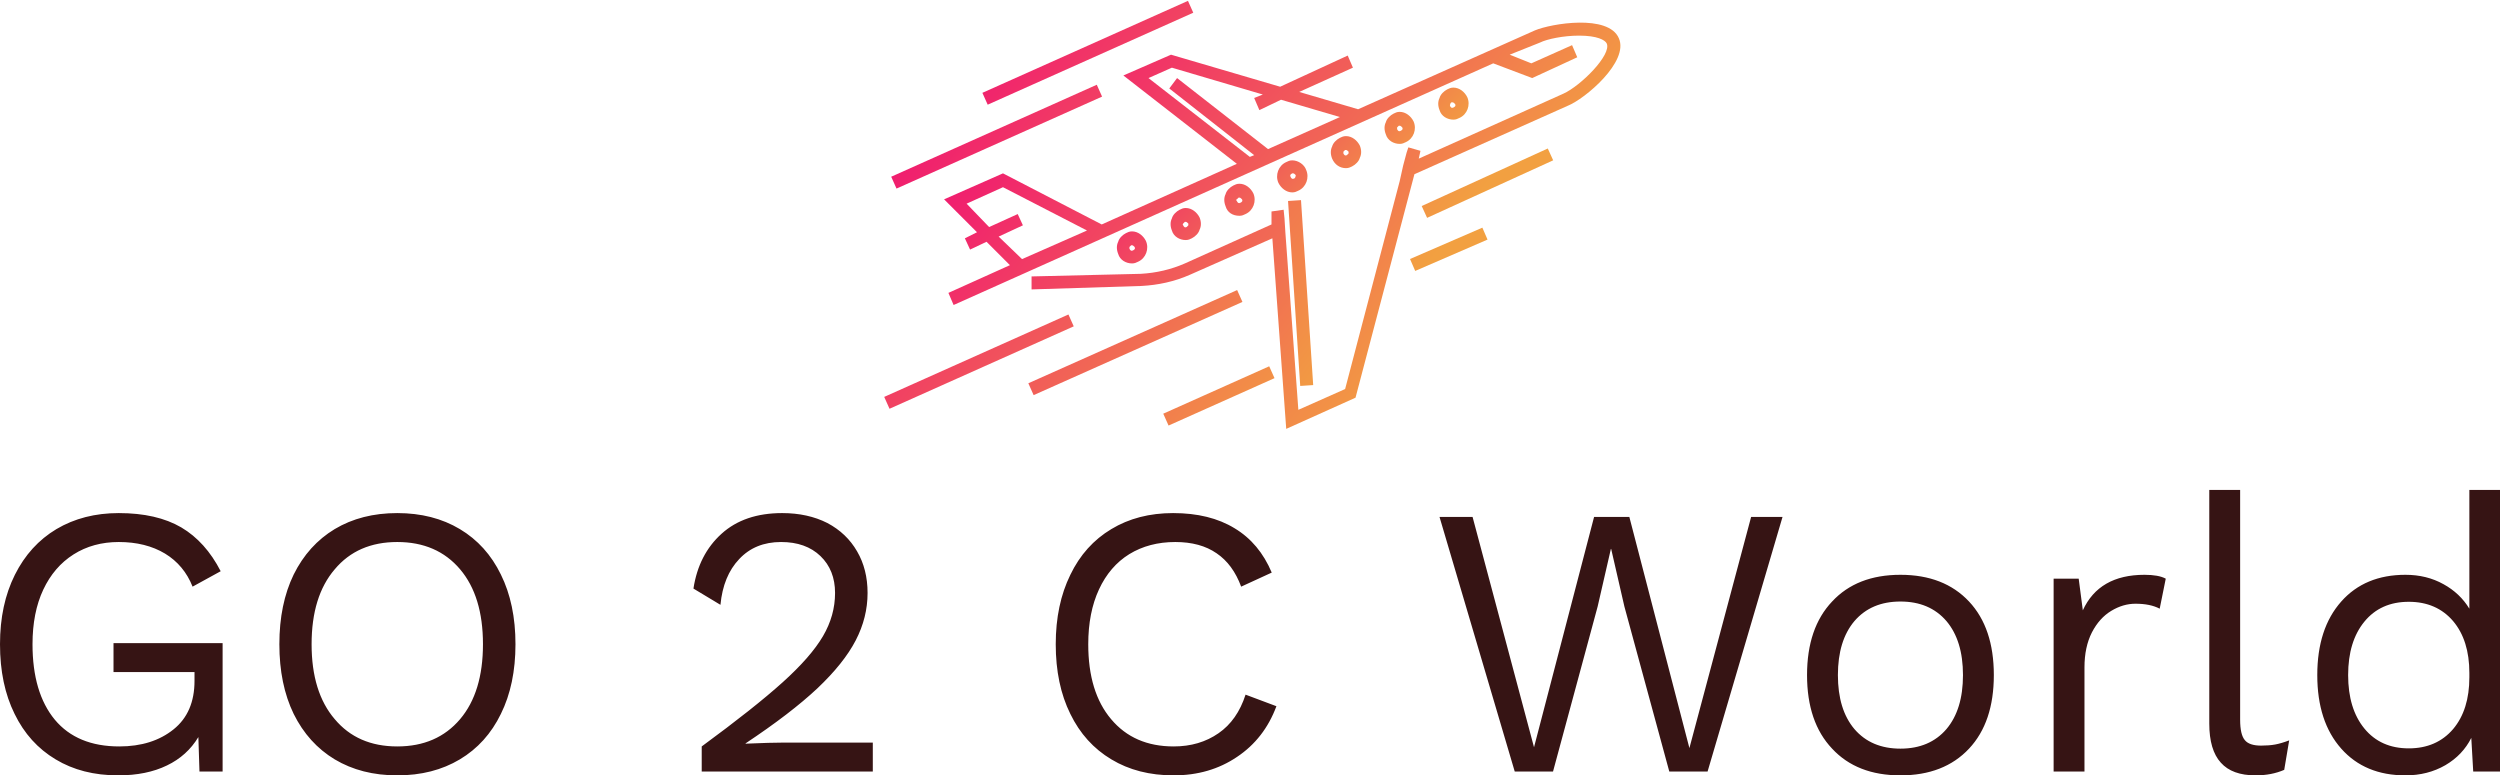 <svg data-v-423bf9ae="" xmlns="http://www.w3.org/2000/svg" viewBox="0 0 525.579 163" class="iconAbove"><!----><!----><!----><g data-v-423bf9ae="" id="3003e631-ce8b-4943-89c4-59c9af6ab515" fill="#361414" transform="matrix(5.792,0,0,5.792,-5.502,86.784)"><path d="M5.07 8.36L9.03 8.36L9.03 13.02L8.19 13.02L8.15 11.77L8.15 11.77Q7.74 12.45 7.01 12.80L7.01 12.80L7.01 12.80Q6.27 13.16 5.24 13.16L5.24 13.16L5.24 13.16Q3.93 13.16 2.97 12.58L2.97 12.58L2.97 12.58Q2.00 12.00 1.48 10.93L1.48 10.93L1.48 10.93Q0.95 9.86 0.95 8.40L0.95 8.40L0.95 8.40Q0.95 6.96 1.49 5.88L1.49 5.88L1.49 5.88Q2.03 4.80 3.00 4.22L3.00 4.22L3.00 4.22Q3.98 3.64 5.26 3.64L5.26 3.64L5.26 3.64Q6.64 3.64 7.53 4.16L7.53 4.16L7.53 4.16Q8.41 4.68 8.96 5.75L8.96 5.75L7.94 6.31L7.94 6.31Q7.63 5.53 6.94 5.11L6.94 5.11L6.94 5.11Q6.24 4.69 5.26 4.69L5.26 4.69L5.26 4.69Q4.33 4.69 3.62 5.14L3.62 5.14L3.62 5.14Q2.91 5.59 2.52 6.42L2.52 6.42L2.52 6.42Q2.13 7.25 2.13 8.40L2.13 8.40L2.13 8.40Q2.13 10.16 2.94 11.14L2.94 11.14L2.94 11.14Q3.75 12.11 5.28 12.11L5.28 12.11L5.28 12.11Q6.48 12.11 7.25 11.49L7.25 11.49L7.25 11.49Q8.01 10.88 8.01 9.73L8.01 9.73L8.01 9.41L5.07 9.41L5.07 8.36ZM15.37 3.64L15.37 3.64Q16.67 3.64 17.64 4.22L17.64 4.22L17.64 4.22Q18.61 4.80 19.13 5.87L19.13 5.87L19.13 5.87Q19.66 6.94 19.66 8.40L19.66 8.40L19.66 8.40Q19.66 9.86 19.13 10.93L19.13 10.93L19.13 10.93Q18.61 12.00 17.64 12.58L17.64 12.58L17.64 12.58Q16.67 13.16 15.37 13.16L15.37 13.16L15.37 13.16Q14.07 13.16 13.10 12.58L13.10 12.58L13.10 12.58Q12.14 12.00 11.61 10.93L11.61 10.93L11.61 10.93Q11.09 9.86 11.09 8.40L11.09 8.40L11.09 8.40Q11.09 6.94 11.61 5.87L11.61 5.87L11.61 5.87Q12.14 4.80 13.10 4.22L13.10 4.22L13.10 4.22Q14.07 3.64 15.37 3.64L15.37 3.64ZM15.37 4.69L15.37 4.69Q13.93 4.69 13.10 5.68L13.10 5.68L13.10 5.68Q12.26 6.66 12.26 8.40L12.26 8.40L12.26 8.40Q12.26 10.14 13.10 11.12L13.10 11.12L13.10 11.12Q13.93 12.11 15.37 12.11L15.37 12.11L15.37 12.11Q16.81 12.11 17.65 11.12L17.65 11.12L17.65 11.12Q18.48 10.14 18.48 8.40L18.48 8.40L18.48 8.40Q18.48 6.66 17.65 5.68L17.65 5.68L17.65 5.68Q16.81 4.69 15.37 4.69L15.37 4.69ZM26.42 13.02L26.42 12.11L26.42 12.11Q28.34 10.70 29.36 9.78L29.36 9.78L29.36 9.78Q30.38 8.86 30.82 8.11L30.82 8.11L30.82 8.11Q31.26 7.36 31.26 6.54L31.26 6.54L31.26 6.54Q31.26 5.71 30.73 5.20L30.73 5.20L30.73 5.20Q30.20 4.69 29.30 4.69L29.30 4.69L29.30 4.69Q28.36 4.69 27.78 5.31L27.78 5.31L27.78 5.31Q27.20 5.92 27.10 6.97L27.10 6.97L26.12 6.38L26.12 6.38Q26.31 5.14 27.14 4.39L27.14 4.39L27.14 4.39Q27.97 3.64 29.34 3.64L29.34 3.64L29.34 3.64Q30.27 3.64 30.98 4.00L30.98 4.00L30.98 4.00Q31.68 4.37 32.06 5.03L32.06 5.03L32.06 5.03Q32.44 5.68 32.44 6.54L32.44 6.54L32.44 6.54Q32.44 7.43 32.01 8.26L32.01 8.26L32.01 8.26Q31.58 9.09 30.62 10.00L30.62 10.00L30.62 10.00Q29.65 10.91 28.01 12.00L28.01 12.00L28.01 12.01L28.01 12.01Q28.94 11.97 29.40 11.97L29.40 11.97L32.63 11.97L32.63 13.02L26.42 13.02ZM47.28 10.65L47.28 10.65Q46.84 11.83 45.85 12.49L45.85 12.49L45.85 12.49Q44.86 13.16 43.55 13.16L43.55 13.16L43.55 13.16Q42.25 13.16 41.29 12.58L41.29 12.58L41.29 12.58Q40.32 12.00 39.80 10.93L39.80 10.93L39.80 10.93Q39.27 9.86 39.27 8.40L39.27 8.40L39.27 8.40Q39.27 6.96 39.80 5.88L39.80 5.88L39.80 5.88Q40.32 4.80 41.29 4.22L41.29 4.22L41.29 4.22Q42.25 3.64 43.53 3.64L43.53 3.64L43.53 3.64Q44.86 3.64 45.76 4.19L45.76 4.19L45.76 4.19Q46.66 4.73 47.11 5.80L47.11 5.80L46.00 6.31L46.00 6.31Q45.70 5.50 45.11 5.10L45.11 5.10L45.11 5.10Q44.52 4.69 43.61 4.69L43.61 4.69L43.61 4.69Q42.66 4.69 41.94 5.13L41.94 5.13L41.94 5.13Q41.23 5.57 40.84 6.41L40.84 6.41L40.84 6.41Q40.45 7.25 40.45 8.40L40.45 8.40L40.45 8.40Q40.45 10.14 41.28 11.12L41.28 11.12L41.28 11.12Q42.11 12.11 43.55 12.11L43.55 12.11L43.55 12.11Q44.49 12.11 45.18 11.63L45.18 11.63L45.18 11.63Q45.86 11.16 46.16 10.23L46.16 10.23L47.28 10.65ZM58.94 7.03L57.32 13.02L55.93 13.02L53.20 3.78L54.40 3.78L56.63 12.14L58.81 3.78L60.09 3.78L62.27 12.17L64.51 3.78L65.65 3.78L62.93 13.02L61.54 13.02L59.91 7.03L59.43 4.94L59.42 4.94L58.94 7.03ZM69.93 5.88L69.93 5.88Q71.51 5.88 72.42 6.85L72.42 6.85L72.42 6.85Q73.32 7.81 73.32 9.52L73.32 9.52L73.32 9.52Q73.32 11.23 72.42 12.19L72.42 12.19L72.42 12.19Q71.51 13.16 69.93 13.16L69.93 13.16L69.93 13.16Q68.35 13.16 67.45 12.19L67.45 12.19L67.45 12.19Q66.54 11.23 66.54 9.52L66.54 9.52L66.54 9.52Q66.54 7.81 67.45 6.85L67.45 6.85L67.45 6.85Q68.35 5.88 69.93 5.88L69.93 5.88ZM69.93 6.85L69.93 6.85Q68.87 6.85 68.26 7.56L68.26 7.56L68.26 7.56Q67.66 8.27 67.66 9.52L67.66 9.52L67.66 9.52Q67.66 10.77 68.26 11.48L68.26 11.48L68.26 11.48Q68.87 12.19 69.93 12.19L69.93 12.19L69.93 12.19Q70.99 12.19 71.60 11.48L71.60 11.48L71.60 11.48Q72.20 10.77 72.20 9.52L72.20 9.52L72.20 9.52Q72.20 8.27 71.60 7.56L71.60 7.56L71.60 7.56Q70.99 6.85 69.93 6.85L69.93 6.85ZM78.79 5.88L78.79 5.88Q79.30 5.88 79.56 6.02L79.56 6.02L79.34 7.11L79.34 7.11Q79.00 6.93 78.46 6.93L78.46 6.93L78.46 6.93Q78.01 6.93 77.58 7.19L77.58 7.19L77.58 7.19Q77.15 7.45 76.88 7.97L76.88 7.97L76.88 7.97Q76.61 8.50 76.61 9.24L76.61 9.24L76.61 13.02L75.49 13.02L75.49 6.02L76.40 6.02L76.55 7.17L76.55 7.17Q77.14 5.88 78.79 5.88L78.79 5.88ZM82.26 2.80L82.26 11.14L82.26 11.14Q82.26 11.68 82.43 11.88L82.43 11.88L82.43 11.88Q82.59 12.08 83.02 12.08L83.02 12.08L83.02 12.08Q83.31 12.08 83.53 12.04L83.53 12.04L83.53 12.04Q83.75 12.00 84.04 11.89L84.04 11.89L83.86 12.96L83.86 12.96Q83.40 13.16 82.82 13.16L82.82 13.16L82.82 13.16Q81.97 13.16 81.56 12.70L81.56 12.70L81.56 12.70Q81.14 12.24 81.14 11.28L81.14 11.28L81.14 2.80L82.26 2.80ZM90.58 2.80L91.70 2.80L91.70 13.02L90.72 13.02L90.65 11.80L90.65 11.80Q90.34 12.42 89.71 12.79L89.71 12.79L89.71 12.79Q89.07 13.16 88.26 13.16L88.26 13.16L88.26 13.16Q86.79 13.16 85.93 12.19L85.93 12.19L85.93 12.19Q85.06 11.21 85.06 9.52L85.06 9.52L85.06 9.52Q85.06 7.83 85.93 6.85L85.93 6.85L85.93 6.85Q86.79 5.88 88.26 5.88L88.26 5.88L88.26 5.88Q89.03 5.88 89.64 6.22L89.64 6.22L89.64 6.22Q90.24 6.55 90.58 7.11L90.58 7.11L90.58 2.80ZM88.38 12.18L88.38 12.18Q89.39 12.18 89.99 11.48L89.99 11.48L89.99 11.48Q90.58 10.78 90.58 9.60L90.58 9.60L90.58 9.44L90.58 9.44Q90.58 8.26 89.99 7.56L89.99 7.56L89.99 7.56Q89.39 6.86 88.38 6.86L88.38 6.86L88.38 6.86Q87.36 6.86 86.77 7.58L86.77 7.58L86.77 7.58Q86.18 8.30 86.18 9.52L86.18 9.52L86.18 9.52Q86.18 10.74 86.77 11.46L86.77 11.46L86.77 11.46Q87.36 12.18 88.38 12.18L88.38 12.18Z"></path></g><defs data-v-423bf9ae=""><linearGradient data-v-423bf9ae="" gradientTransform="rotate(25)" id="ebc22228-b135-4c8e-91c9-00a881031cbc" x1="0%" y1="0%" x2="100%" y2="0%"><stop data-v-423bf9ae="" offset="0%" style="stop-color: rgb(240, 0, 121); stop-opacity: 1;"></stop><stop data-v-423bf9ae="" offset="100%" style="stop-color: rgb(242, 160, 65); stop-opacity: 1;"></stop></linearGradient></defs><g data-v-423bf9ae="" id="9dd701a9-d8c2-4b06-b72d-566c43635004" transform="matrix(1.821,0,0,1.821,181.722,-36.578)" stroke="none" fill="url(#ebc22228-b135-4c8e-91c9-00a881031cbc)"><path d="M30.9 50.5c.3 0 .5-.1.7-.2.9-.4 1.3-1.5.9-2.4-.3-.6-.9-1.1-1.6-1.1-.3 0-.5.1-.7.2-.4.2-.8.6-.9 1-.2.4-.2.9 0 1.4.2.7.9 1.1 1.6 1.1zm-.3-1.9l.2-.2h.1c.1 0 .2.1.3.2.1.2 0 .3-.2.4-.2.1-.3 0-.4-.2v-.2zM37.1 47.8c.3 0 .5-.1.7-.2.4-.2.8-.6.9-1 .2-.4.2-.9 0-1.4-.3-.6-.9-1.1-1.6-1.1-.3 0-.5.1-.7.2-.4.2-.8.6-.9 1-.2.4-.2.9 0 1.4.2.7.9 1.1 1.6 1.1zm-.3-1.9l.2-.2h.1c.1 0 .2.1.3.2v.2l-.2.2c-.2.1-.3 0-.4-.2-.1-.1 0-.2 0-.2zM43.3 45c.3 0 .5-.1.7-.2.9-.4 1.3-1.5.9-2.4-.3-.6-.9-1.1-1.6-1.1-.3 0-.5.1-.7.2-.4.2-.8.6-.9 1-.2.4-.2.9 0 1.4.2.7.8 1.1 1.6 1.1zm-.3-1.9l.2-.2h.1c.1 0 .2.1.3.2.1.2 0 .3-.2.4-.2.1-.3 0-.4-.2-.1-.1-.1-.2 0-.2zM49.4 38.6c-.3 0-.5.1-.7.2-.9.4-1.3 1.5-.9 2.4.3.6.9 1.1 1.6 1.1.3 0 .5-.1.7-.2.9-.4 1.3-1.5.9-2.4-.2-.6-.9-1.1-1.6-1.1zm.2 2.1c-.2.1-.3 0-.4-.2-.1-.2 0-.3.2-.4h.1c.1 0 .2.1.3.2 0 .2-.1.4-.2.4zM55.6 39.5c.3 0 .5-.1.7-.2.4-.2.8-.6.9-1 .2-.4.2-.9 0-1.4-.3-.6-.9-1.1-1.6-1.1-.3 0-.5.1-.7.2-.4.2-.8.6-.9 1-.2.4-.2.9 0 1.4.3.7.9 1.1 1.6 1.1zm-.3-1.9l.2-.2h.1c.1 0 .2.1.3.2v.2l-.2.2c-.2.1-.3 0-.4-.2v-.2zM61.8 36.7c.3 0 .5-.1.7-.2.9-.4 1.3-1.5.9-2.4-.3-.6-.9-1.1-1.6-1.1-.3 0-.5.1-.7.2-.4.2-.8.6-.9 1-.2.4-.2.9 0 1.4.2.7.9 1.1 1.6 1.1zm-.3-1.9l.2-.2h.1c.1 0 .2.1.3.2.1.2 0 .3-.2.4-.2.1-.3 0-.4-.2v-.2zM68 33.9c.3 0 .5-.1.7-.2.9-.4 1.3-1.5.9-2.4-.3-.6-.9-1.1-1.6-1.1-.3 0-.5.1-.7.2-.4.2-.8.6-.9 1-.2.4-.2.9 0 1.4.2.7.9 1.1 1.6 1.1zm-.2-2h.1c.1 0 .2.1.3.2.1.2 0 .3-.2.4-.2.1-.3 0-.4-.2 0-.2.1-.4.2-.4z"></path><path d="M87.1 24.5c-1.2-2.8-7.8-1.7-9.7-.9L57 32.7l-6.8-2 6.2-2.8-.6-1.4-7.8 3.6-12.6-3.7-5.5 2.4L43 39l-15.6 7L16 40.1l-6.8 3 3.8 3.8-1.4.7.6 1.3 1.9-.9 2.7 2.7-7.1 3.2.6 1.4 62.3-27.9 4.5 1.7 5.2-2.4-.6-1.4-4.7 2.1-2.5-1L78 25c.8-.4 2.7-.8 4.5-.8 2.1 0 3 .5 3.2.9.6 1.3-3 4.9-5 5.8L64 38.4l.2-.9-.7-.2-.7-.2-.2.6-.4 1.5-.4 1.8-6.3 24-5.4 2.4-1.5-20.5-.1-1.6-.1-1-.7.1-.7.1V46l-10 4.5c-1.6.7-3.3 1.1-5.1 1.2l-12.6.3v1.5l12.7-.4c1.9-.1 3.8-.5 5.6-1.3l9.5-4.2 1.6 22 8-3.6 6.8-25.8 17.7-7.9c2-.8 7.1-5.1 5.9-7.8zm-54.3 4.6l2.7-1.2L46 31l-1 .4.6 1.4 2.5-1.2 6.8 2-8.3 3.7-10.5-8.2-.9 1.2L45 38l-.5.2-11.7-9.1zM15.5 47.4l2.8-1.3-.6-1.3-3.3 1.5-2.6-2.7 4.2-1.9 9.7 5-7.5 3.3-2.7-2.6z"></path><path d="M50.316 64.643L48.91 43.29l1.496-.099 1.407 21.353zM64.963 45.238l-.622-1.365 14.555-6.643.623 1.365zM18.927 64.335l24.106-10.761.612 1.37-24.106 10.76zM37.356 20.185l.612 1.37-23.733 10.618-.612-1.37zM26.829 29.87l.612 1.37L3.708 41.858l-.612-1.369zM35.116 69.216l-.612-1.37 12.231-5.472.613 1.37zM2.288 65.908l21.268-9.515.613 1.369-21.268 9.516zM63.59 51.366l-.596-1.377 8.35-3.62.596 1.377z"></path></g><!----></svg>